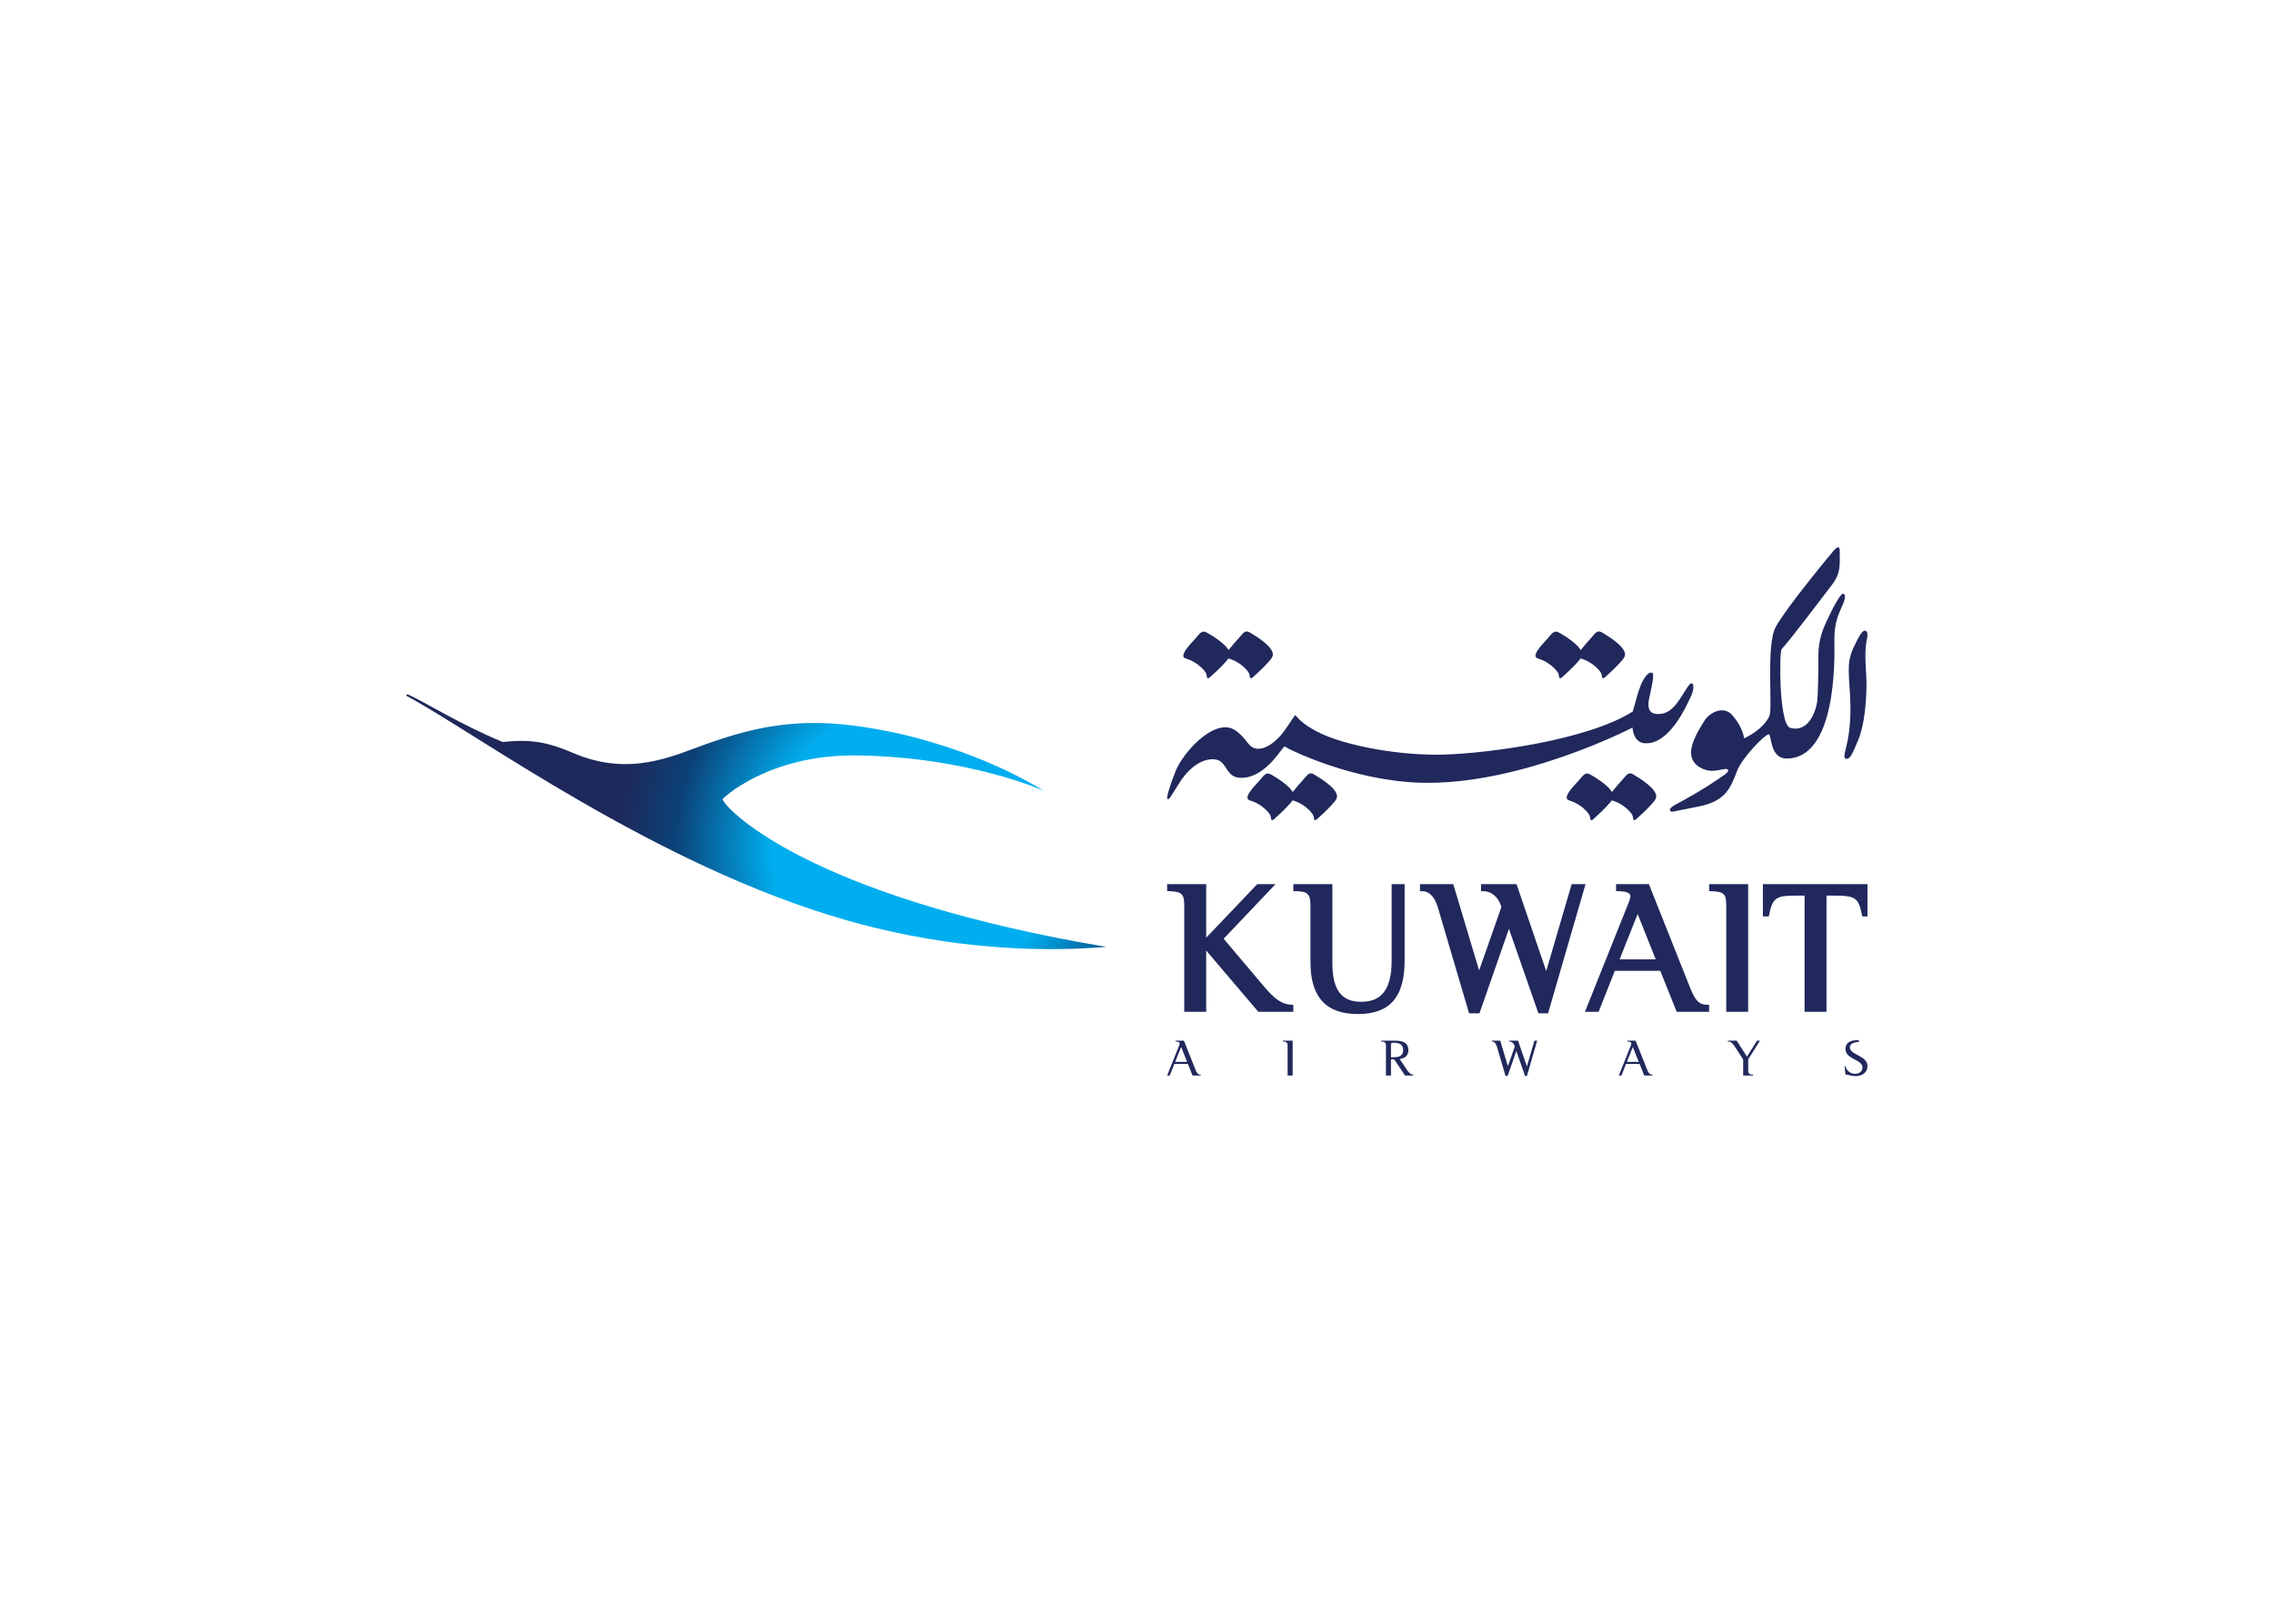 <svg clip-rule="evenodd" fill-rule="evenodd" stroke-linejoin="round" stroke-miterlimit="1.414" viewBox="0 0 560 400" xmlns="http://www.w3.org/2000/svg" xmlns:xlink="http://www.w3.org/1999/xlink"><radialGradient id="a" cx="114.233" cy="-95.721" gradientUnits="userSpaceOnUse" r="38.457"><stop offset="0" stop-color="#00aeef"/><stop offset=".48" stop-color="#00aeef"/><stop offset=".8" stop-color="#0b4379"/><stop offset="1" stop-color="#1e285a"/></radialGradient><g fill-rule="nonzero" transform="matrix(1.907 0 0 1.907 7.627 391.304)"><path d="m48.449-115.34c8.952 4.748 32.297 22.05 57.126 29.084 1.194.337 2.378.648 3.544.932 12.136 2.953 22.603 3.037 29.81 2.448-36.222-6.116-47.682-16.419-49.326-18.647-.186-.249-.272-.389-.272-.389-.106-.047 5.872-5.843 17.399-5.694 14.4.184 24.155 4.575 24.155 4.575-5.036-3.025-10.154-4.997-14.492-6.275-2.355-.72-4.678-1.264-6.952-1.664-2.746-.505-4.434-.628-4.434-.628-7.446-.784-13 .844-17.63 2.471-4.332 1.519-9.93 4.383-17.348 1.197-3.187-1.366-5.415-1.82-9.08-1.41-5.78-2.398-10.14-5.234-12.312-6.17z" fill="url(#a)"/><g fill="#20285c"><path d="m237.208-122.723c.057-.263.164-.918-.232-.998-.465-.092-1.017 1.192-1.168 1.478-1.229 2.338-1.012 3.184-.795 6.849.216 3.665-.289 5.764-.434 6.439-.146.676-.531 1.737-.072 1.785.457.048.722-.387 1.566-2.436.846-2.051 1.039-5.089 1.062-6.945.022-1.708-.247-3.41-.09-5.106.034-.354.086-.712.163-1.066"/><path d="m214.597-116.923c-.313-.147-.821.928-1.569 2.027-.749 1.097-1.547 2.05-3.044 1.928s-.943-1.928-.797-2.587c.116-.531.234-1.059.314-1.595.043-.293.1-.612.068-.909-.018-.176-.13-.269-.316-.247-.393.048-.79.663-.969.976-.237.416-.399.871-.556 1.322-.216.622-.356 1.264-.545 1.893-.17.56-.242.829-.242.829-5.821 3.711-18.674 5.395-24.326 5.566-5.652.172-12.122-1.074-15.431-2.49s-3.72-2.685-3.865-2.588c-.144.099-1.087 1.71-1.908 2.662-.82.952-2.922 2.636-4.178.952s-2.077-1.954-2.537-2.027c-2.728-.435-6.255 3.833-6.932 5.932-.507 1.245-1.183 3.32-.917 3.32.265 0 .289-.147 1.521-2.099 1.553-2.461 3.455-3.296 4.807-3.002 1.353.293 1.184 2.27 3.044 2.342 2.946.147 5.144-3.417 5.457-3.758.315-.343.219-.343.677-.074.459.268 8.382 4.2 17.17 4.467 12.874.391 27.392-7.116 27.393-7.128 0 0 .048 2.223 1.957 2.027 2.923-.171 4.976-4.76 5.531-5.932.556-1.172.371-1.724.193-1.807"/><path d="m194.904-120.055c1.316.419 2.271 1.501 2.418 1.849.145.348.036.586.237.623.149.027.461-.327.556-.409.667-.587 1.312-1.219 1.892-1.894.075-.086.143-.17.201-.254.076.033.16.058.244.085 1.315.419 2.27 1.501 2.416 1.849.147.348.036.586.238.623.149.027.462-.327.556-.409.668-.587 1.313-1.219 1.893-1.894.313-.365.509-.67.299-1.154-.18-.414-.528-.762-.862-1.047-.472-.405-.982-.769-1.517-1.087-.273-.162-.708-.534-1.052-.434-.283.082-.573.5-.764.706-.492.535-.968 1.09-1.419 1.659-.006.009-.016.02-.022.03-.192-.339-.488-.63-.774-.874-.497-.426-1.036-.81-1.604-1.138-.304-.175-.76-.535-1.116-.304-.304.198-.576.584-.816.852-.417.468-.894.945-1.242 1.469-.604.915-.164 1.025.238 1.153"/><path d="m149.406-120.055c1.316.419 2.271 1.501 2.418 1.849.145.348.036.586.237.623.149.027.461-.327.556-.409.667-.587 1.312-1.219 1.892-1.894.075-.086.143-.17.201-.254.076.033.16.058.244.085 1.315.419 2.27 1.501 2.416 1.849.147.348.036.586.238.623.149.027.462-.327.556-.409.668-.587 1.313-1.219 1.893-1.894.313-.365.509-.67.299-1.154-.18-.414-.528-.762-.862-1.047-.472-.405-.982-.769-1.517-1.087-.273-.162-.708-.534-1.052-.434-.283.082-.573.5-.764.706-.492.535-.968 1.09-1.419 1.659-.006.009-.015.02-.022.03-.192-.339-.488-.63-.774-.874-.497-.426-1.036-.81-1.604-1.138-.304-.175-.76-.535-1.116-.304-.304.198-.576.584-.816.852-.417.468-.894.945-1.242 1.469-.604.915-.164 1.025.238 1.153"/><path d="m209.023-103.754c-.472-.404-.981-.77-1.517-1.087-.275-.161-.708-.533-1.052-.433-.284.081-.575.498-.764.706-.492.534-.967 1.088-1.419 1.658-.008.01-.015.02-.023.029-.192-.337-.488-.629-.773-.873-.497-.427-1.037-.811-1.605-1.139-.303-.173-.759-.535-1.115-.303-.304.198-.576.583-.816.851-.417.468-.896.945-1.241 1.47-.606.915-.166 1.025.237 1.153 1.316.419 2.271 1.502 2.416 1.849.146.348.037.587.239.623.149.027.461-.327.556-.409.666-.587 1.312-1.219 1.892-1.894.074-.086.142-.169.2-.254.077.033.161.06.245.085 1.316.419 2.269 1.503 2.416 1.849.147.348.037.587.239.623.148.027.461-.327.556-.409.666-.587 1.312-1.219 1.89-1.894.316-.364.511-.67.299-1.154-.18-.414-.528-.762-.86-1.047"/><path d="m167.784-103.754c-.472-.404-.982-.77-1.518-1.087-.274-.161-.708-.533-1.052-.433-.284.081-.574.498-.764.706-.492.534-.966 1.088-1.418 1.658-.008.01-.015.02-.023.029-.192-.337-.488-.629-.773-.873-.498-.427-1.038-.811-1.606-1.139-.302-.173-.758-.535-1.114-.303-.304.198-.576.583-.816.851-.418.468-.896.945-1.242 1.47-.605.915-.165 1.025.238 1.153 1.316.419 2.27 1.502 2.416 1.849.146.348.037.587.238.623.15.027.462-.327.556-.409.667-.587 1.312-1.219 1.892-1.894.075-.086.143-.169.2-.254.078.033.162.06.246.085 1.316.419 2.269 1.503 2.416 1.849.146.348.037.587.238.623.148.027.462-.327.556-.409.667-.587 1.312-1.219 1.891-1.894.316-.364.511-.67.299-1.154-.18-.414-.528-.762-.86-1.047"/><path d="m234.107-127.164c.476-1.134.148-1.336 0-1.336-.329 0-1.245 1.647-2.233 3.79-.989 2.141-.971 3.753-.952 4.852.018 1.097-.073 4.87-.147 5.29-.412 2.366-1.721 3.974-3.57 3.37-1.374-.715-1.347-9.786-1.034-10.13 1.442-1.589 6.262-8.034 6.42-8.208 1.243-1.565 1.092-2.53 1.092-4.5 0-.744-.4-.44-.74-.08-.057.062-6.014 7.182-7.522 9.896-1.3 2.34-.362 10.534-.834 11.539-.862 1.835-3.26 2.865-3.26 2.865-.073-.53-.373-1.657-1.508-2.976-1.134-1.317-2.928-.384-3.625.715-.701 1.104-1.967 3.153-1.675 4.545.294 1.391 1.768 1.912 2.666 1.912.86 0 1.785-.372 2.02-.177.382.316-.922 1.015-1.575 1.472-1.661 1.161-3.8 2.311-4.428 2.677-.524.306-1.596.739-1.449 1.142.098.272.461.136.669.101.529-.087 2.039-.42 2.917-.584 3.532-.663 4.216-2.331 5.055-4.552.704-1.865 3.673-4.797 4.101-4.797s.104 3.13 2.326 3.13c6.373 0 6.225-12.558 6.169-15.122-.055-2.563.641-3.699 1.117-4.834"/><path d="m159.178-77.902-5.092-6.026 6.704-7.056h-2.356l-6.603 6.921v-6.921h-5.045v.898l.25.01c1.651.068 1.963.361 1.963 1.856v13.732h2.832v-7.921l6.737 7.921h4.52v-.891l-.242-.017c-1.266-.088-2.123-.673-3.668-2.505"/><path d="m175.789-81.1c0 3.629-1.247 5.318-3.924 5.318-2.58 0-3.732-1.552-3.732-5.029v-10.172h-5.044v.904l.257.004c1.608.021 1.956.351 1.956 1.855v7.312c0 4.515 2.005 6.708 6.129 6.708 4.118 0 6.035-2.193 6.035-6.9v-9.883h-1.677z"/><path d="m199.047-90.983-3.287 11.23-3.835-11.23h-4.586v.908h.261c1.101 0 1.983.761 2.372 2.04l-2.88 8.206-3.339-11.154h-4.304v.908h.262c.941 0 1.634.714 2.058 2.121l4.024 13.657h1.343l3.808-10.916 3.807 10.916h1.248l4.842-16.686z"/><path d="m214.334-77.637-5.309-13.346h-4.24v.902l.257.006c1.595.029 1.595.484 1.595.676 0 .133-.095.505-.366 1.154l-5.506 13.756h1.765l2.093-5.292h5.875l2.117 5.292h4.191v-.902l-.256-.006c-1.044-.021-1.521-.502-2.216-2.24m-4.429-3.629h-4.666l2.334-5.863z"/><path d="m216.806-90.086.251.01c1.668.068 1.962.345 1.962 1.856v13.732h2.831v-16.495h-5.044z"/><path d="m237.265-90.983h-13.513v4.178h.764l.042-.209c.275-1.373.556-1.908 1.155-2.196.473-.227 1.019-.288 2.533-.288h.894v15.009h2.832v-15.009h.893c2.855 0 3.235.256 3.689 2.484l.043.209h.668z"/><path d="m150.065-66.262-.596-1.491h-1.756l-.589 1.491h-.337l1.51-3.774c.068-.162.108-.29.108-.352 0-.177-.162-.258-.522-.265v-.108h1.072l1.477 3.713c.203.508.357.67.691.678v.108zm-1.47-3.686-.766 1.924h1.531z"/><path d="m162.35-66.262v-3.795c0-.466-.116-.574-.623-.596v-.108h1.273v4.499z"/><path d="m177.82-66.913c.231.346.515.542.759.542v.109h-1.057l-1.402-2.087h-.414v2.087h-.65v-3.795c0-.453-.136-.582-.624-.596v-.108h1.843c1.139 0 1.68.392 1.68 1.22 0 .44-.183.779-.528.968-.163.09-.305.13-.596.176zm-2.114-1.706c.529 0 .685-.007.846-.042.496-.094.726-.378.726-.886 0-.666-.366-.943-1.24-.943-.304 0-.332.027-.332.379z"/><path d="m193.269-66.208h-.244l-1.125-3.225-1.124 3.225h-.271l-1.118-3.795c-.128-.426-.346-.649-.651-.649v-.108h1.084l.989 3.305.895-2.548c-.115-.405-.393-.649-.745-.649v-.108h1.166l1.138 3.333.976-3.333h.352z"/><path d="m208.42-66.262-.596-1.491h-1.756l-.589 1.491h-.338l1.511-3.774c.068-.162.108-.29.108-.352 0-.177-.163-.258-.523-.265v-.108h1.072l1.478 3.713c.202.508.357.67.69.678v.108zm-1.471-3.686-.765 1.924h1.531z"/><path d="m221.857-68.349v1.355c0 .488.116.604.622.624v.108h-1.273v-2.06l-.976-1.518c-.407-.637-.596-.8-1.003-.813v-.108h1.139l1.328 2.059 1.301-2.059h.38z"/><path d="m236.154-70.598c-.772.048-1.166.284-1.166.712 0 .352.264.616.996.982.942.48 1.28.867 1.28 1.456 0 .746-.636 1.267-1.53 1.267-.244 0-.454-.033-1.036-.169 0 0-.143-.034-.279-.048l-.108-1.056h.108c.204.629.651.976 1.26.976.543 0 .936-.34.936-.807 0-.4-.265-.677-1.009-1.056-.51-.259-.842-.495-.983-.719-.136-.197-.204-.413-.204-.644 0-.393.176-.71.495-.894.298-.17.61-.231 1.24-.244z"/></g></g></svg>